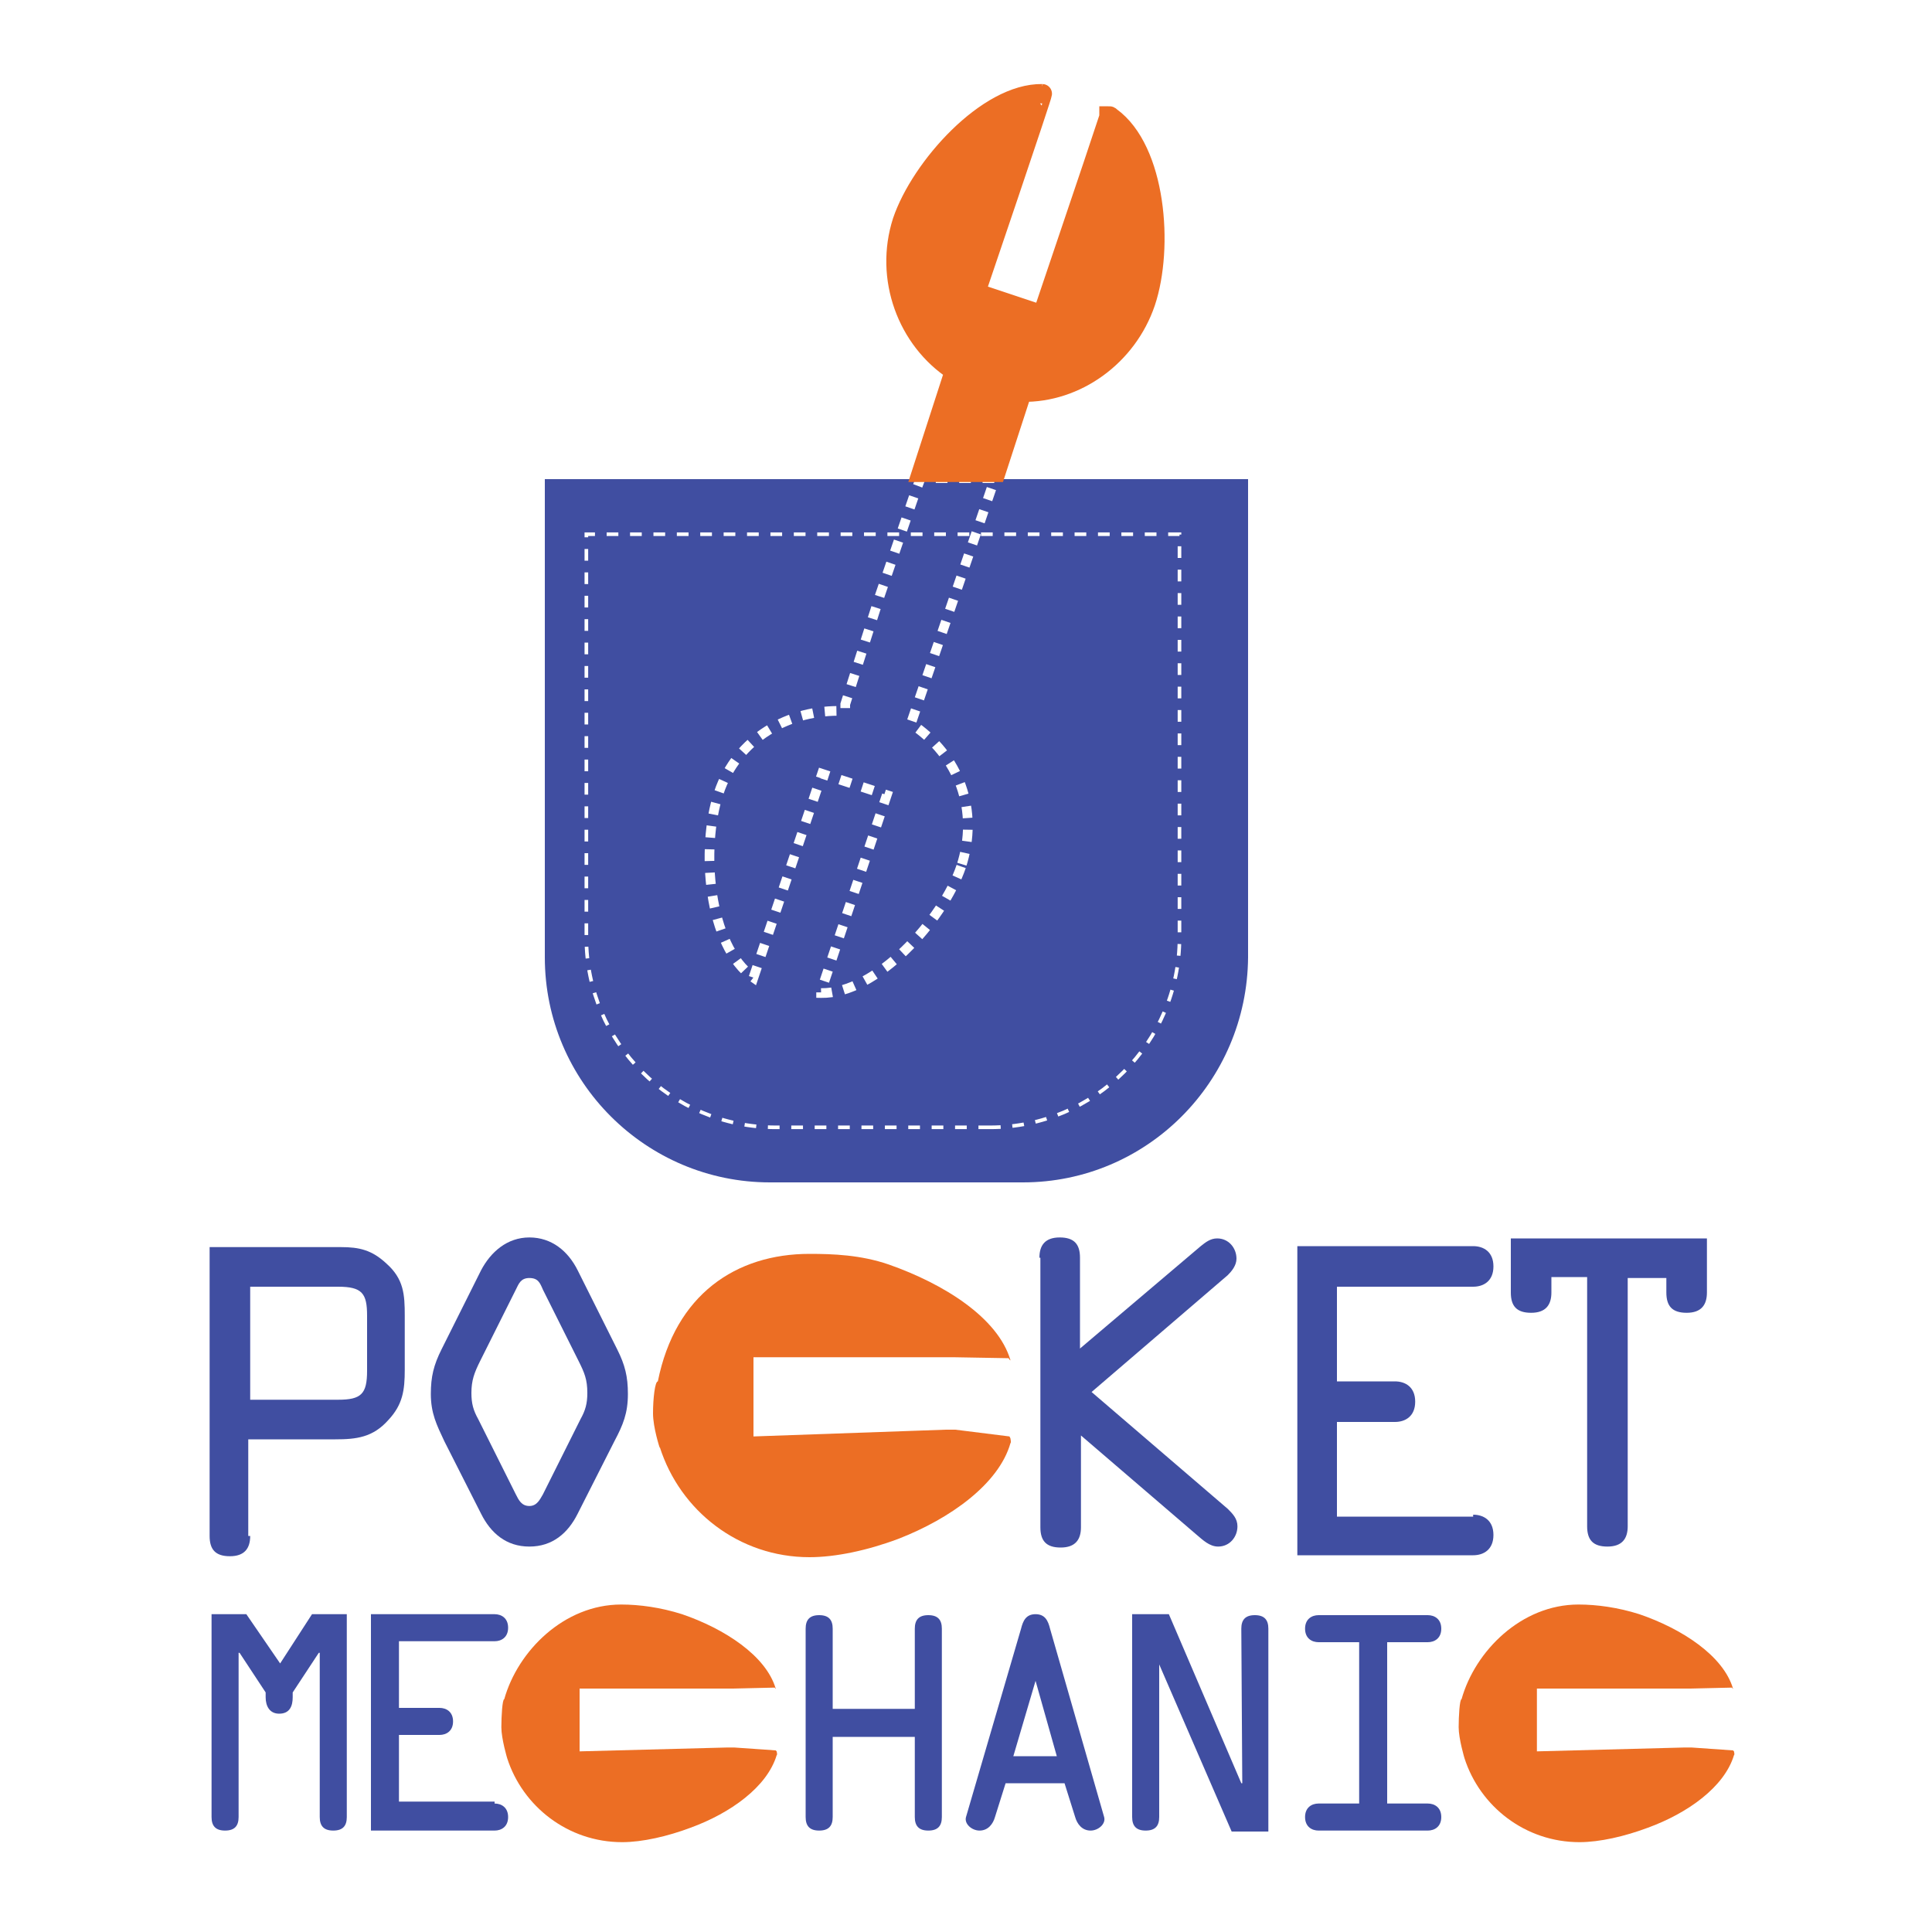 <?xml version="1.0" encoding="utf-8"?>
<!-- Generator: Adobe Illustrator 20.1.0, SVG Export Plug-In . SVG Version: 6.00 Build 0)  -->
<svg version="1.1" id="Layer_1" xmlns="http://www.w3.org/2000/svg" xmlns:xlink="http://www.w3.org/1999/xlink" x="0px" y="0px"
	 width="200px" height="200px" viewBox="0 0 200 200" enable-background="new 0 0 200 200" xml:space="preserve">
<rect x="-9" y="-9" fill="#FFFFFF" width="218" height="218"/>
<path fill="#404EA1" d="M105.9,122.4H79.7c-12.8,0-23.3-10.4-23.3-23.3V49.6h72.8v49.5C129.1,112,118.7,122.4,105.9,122.4z"/>
<path fill="none" stroke="#FFFFFF" stroke-width="0.375" stroke-miterlimit="10" stroke-dasharray="1.211,1.211" d="M102.5,116.7
	H80.3c-10.8,0-19.6-8.8-19.6-19.6V55.3h61.4v41.8C122.1,107.9,113.3,116.7,102.5,116.7z"/>
<path fill="none" stroke="#FFFFFF" stroke-miterlimit="10" stroke-dasharray="1.211,1.211" d="M99.5,89.7
	c-1.9,5.6-8.8,13.2-14.5,13.1l0-0.2l6.8-20.3l-6.7-2.2l-7.1,21.1c-4.7-3.3-5.5-13.4-3.6-19.1c1.9-5.7,7.3-8.7,12.9-8.5l0.2,0h0
	l0-0.7l2.1-6.6l1.5-4.7l3.6-10.5l0.6-1.6h7.7l-8.7,25.4C99.3,78.2,101.4,83.9,99.5,89.7z"/>
<path fill="#EC6E24" stroke="#EC6E24" stroke-width="2" stroke-miterlimit="10" d="M118.6,31.3c-1.9,5.6-7.2,9.4-12.8,9.3l-2.7,8.3
	h-7.7l3.4-10.5c-4.9-3.2-7.3-9.6-5.4-15.5c1.9-5.6,8.8-13.3,14.5-13.2c0.1,0-6.9,20.6-6.9,20.6l6.9,2.3l5.2-15.4l1.7-5.1l0-0.1
	c0.1,0,0.1,0,0.2,0.1C119.7,15.5,120.5,25.6,118.6,31.3z"/>
<path fill="#404EA1" d="M25.9,159c0,1.3-0.6,2.1-2.1,2.1c-1.5,0-2.1-0.7-2.1-2.1v-29.9h13.6c1.9,0,3.2,0.3,4.7,1.7
	c1.8,1.6,1.9,3.2,1.9,5.4v5.6c0,2.1-0.2,3.6-1.7,5.2c-1.6,1.8-3.3,2-5.5,2h-9V159z M25.9,144.9H35c2.4,0,3-0.6,3-3v-5.7
	c0-2.3-0.5-3-3-3h-9.1V144.9z"/>
<path fill="#404EA1" d="M63.9,139.7c0.8,1.6,1.1,2.8,1.1,4.6c0,2-0.5,3.2-1.4,4.9l-3.8,7.5c-1,2-2.6,3.4-5,3.4c-2.4,0-4-1.4-5-3.4
	l-3.8-7.5c-0.8-1.7-1.4-2.9-1.4-4.9c0-1.8,0.3-3,1.1-4.6l4.1-8.2c1-1.9,2.7-3.4,5-3.4c2.3,0,4,1.4,5,3.4L63.9,139.7z M56.2,133.5
	c-0.3-0.7-0.5-1.2-1.4-1.2c-0.9,0-1.1,0.6-1.4,1.2l-3.7,7.4c-0.6,1.2-0.9,2-0.9,3.3c0,1.1,0.2,1.8,0.7,2.7l3.9,7.8
	c0.3,0.6,0.6,1.2,1.4,1.2s1.1-0.7,1.4-1.2l3.9-7.8c0.5-0.9,0.7-1.6,0.7-2.7c0-1.4-0.3-2.1-0.9-3.3L56.2,133.5z"/>
<path fill="#404EA1" d="M107.6,130.2c0-1.3,0.6-2.1,2.1-2.1c1.5,0,2.1,0.7,2.1,2.1v9.4l12.5-10.6c0.5-0.4,1-0.8,1.7-0.8
	c1.2,0,2,1,2,2.1c0,0.7-0.5,1.3-0.9,1.7l-14.1,12.1l14.1,12.1c0.5,0.5,1,1,1,1.8c0,1.1-0.8,2.1-2,2.1c-0.9,0-1.6-0.7-2.2-1.2
	l-12-10.3v9.5c0,1.3-0.6,2.1-2.1,2.1c-1.5,0-2.1-0.7-2.1-2.1V130.2z"/>
<path fill="#404EA1" d="M152.5,156.8c1.1,0,2.1,0.6,2.1,2.1c0,1.5-1,2.1-2.1,2.1h-18.2V129h18.2c1.1,0,2.1,0.6,2.1,2.1
	c0,1.5-1,2.1-2.1,2.1h-14.1v9.8h6c1.1,0,2.1,0.6,2.1,2.1s-1,2.1-2.1,2.1h-6v9.8H152.5z"/>
<path fill="#404EA1" d="M160.6,132.3v1.5c0,1.3-0.6,2.1-2.1,2.1c-1.5,0-2.1-0.7-2.1-2.1v-5.6h20.3v5.6c0,1.3-0.6,2.1-2.1,2.1
	c-1.5,0-2.1-0.7-2.1-2.1v-1.5h-4V158c0,1.3-0.6,2.1-2.1,2.1c-1.5,0-2.1-0.7-2.1-2.1v-25.8H160.6z"/>
<path fill="#EC6E24" d="M98.7,140.5l-20.7,0l0,8.2l19.9-0.7h1l5.6,0.7l0.1,0.2c0,0.1,0.1,0.4,0,0.5c-1.2,4.2-6.2,7.8-11.6,9.9
	c-3.2,1.2-6.5,1.9-9.2,1.9c-7.3,0-13.4-4.8-15.5-11.4l0,0.1c0,0-0.7-2.1-0.7-3.6c0-1.5,0.2-3.3,0.5-3.3h0c1.8-9,8.1-13.2,15.7-13.2
	c2.4,0,5.3,0.1,8.2,1.1c5.7,2,11.3,5.5,12.6,9.9c0,0.1-0.2-0.2-0.2-0.2L98.7,140.5z"/>
<path fill="#404EA1" d="M32.3,167.1h3.6v21c0,0.9-0.4,1.4-1.4,1.4c-1,0-1.4-0.5-1.4-1.4v-17H33l-2.7,4.1v0.5c0,0.9-0.3,1.7-1.4,1.7
	c-1,0-1.4-0.8-1.4-1.7v-0.5l-2.7-4.1h-0.1v17c0,0.9-0.4,1.4-1.4,1.4c-1,0-1.4-0.5-1.4-1.4v-21h3.6l3.5,5.1L32.3,167.1z"/>
<path fill="#404EA1" d="M51.2,186.7c0.7,0,1.4,0.4,1.4,1.4c0,1-0.7,1.4-1.4,1.4H38.4v-22.4h12.8c0.7,0,1.4,0.4,1.4,1.4
	c0,1-0.7,1.4-1.4,1.4h-9.9v6.9h4.2c0.7,0,1.4,0.4,1.4,1.4s-0.7,1.4-1.4,1.4h-4.2v6.9H51.2z"/>
<path fill="#404EA1" d="M86.2,179.8v8.3c0,0.9-0.4,1.4-1.4,1.4c-1,0-1.4-0.5-1.4-1.4v-19.5c0-0.9,0.4-1.4,1.4-1.4
	c1,0,1.4,0.5,1.4,1.4v8.3h8.5v-8.3c0-0.9,0.4-1.4,1.4-1.4c1,0,1.4,0.5,1.4,1.4v19.5c0,0.9-0.4,1.4-1.4,1.4c-1,0-1.4-0.5-1.4-1.4
	v-8.3H86.2z"/>
<path fill="#404EA1" d="M105.7,168.6c0.2-0.8,0.5-1.5,1.5-1.5c1,0,1.3,0.7,1.5,1.5l5.6,19.5c0.2,0.7-0.6,1.4-1.4,1.4
	c-0.9,0-1.4-0.7-1.6-1.4l-1.1-3.5h-6.1l-1.1,3.5c-0.2,0.7-0.7,1.4-1.6,1.4c-0.8,0-1.6-0.7-1.4-1.4L105.7,168.6z M107.2,174
	L107.2,174l-2.3,7.8h4.5L107.2,174z"/>
<path fill="#404EA1" d="M128.5,168.6c0-0.9,0.4-1.4,1.4-1.4c1,0,1.4,0.5,1.4,1.4v21h-3.8l-7.5-17.3v0H120v15.8
	c0,0.9-0.4,1.4-1.4,1.4c-1,0-1.4-0.5-1.4-1.4v-21h3.8l7.5,17.5h0h0.1L128.5,168.6z"/>
<path fill="#404EA1" d="M143.6,186.7h4.2c0.7,0,1.4,0.4,1.4,1.4c0,1-0.7,1.4-1.4,1.4h-11.3c-0.7,0-1.4-0.4-1.4-1.4
	c0-1,0.7-1.4,1.4-1.4h4.2V170h-4.2c-0.7,0-1.4-0.4-1.4-1.4c0-1,0.7-1.4,1.4-1.4h11.3c0.7,0,1.4,0.4,1.4,1.4c0,1-0.7,1.4-1.4,1.4
	h-4.2V186.7z"/>
<path fill="#EC6E24" d="M75.9,174.8l-15.9,0l0,6.5l15.3-0.4H76l4.3,0.3l0.1,0.1c0,0.1,0.1,0.3,0,0.4c-1,3.3-4.8,6-8.9,7.5
	c-2.4,0.9-5,1.5-7.1,1.5c-5.6,0-10.3-3.7-11.9-8.7l0,0c0,0-0.6-2-0.6-3.2c0-1.1,0.1-2.9,0.3-2.9h0c1.4-5,6.2-9.8,12.1-9.8
	c1.9,0,4.1,0.3,6.3,1c4.4,1.5,8.7,4.3,9.7,7.7c0,0.1-0.1-0.1-0.1-0.1L75.9,174.8z"/>
<path fill="#EC6E24" d="M175,174.8l-15.9,0l0,6.5l15.3-0.4h0.7l4.3,0.3l0.1,0.1c0,0.1,0.1,0.3,0,0.4c-1,3.3-4.8,6-8.9,7.5
	c-2.4,0.9-5,1.5-7.1,1.5c-5.6,0-10.3-3.7-11.9-8.7l0,0c0,0-0.6-2-0.6-3.2c0-1.1,0.1-2.9,0.3-2.9h0c1.4-5,6.2-9.8,12.1-9.8
	c1.9,0,4.1,0.3,6.3,1c4.4,1.5,8.7,4.3,9.7,7.7c0,0.1-0.1-0.1-0.1-0.1L175,174.8z"/>
</svg>
